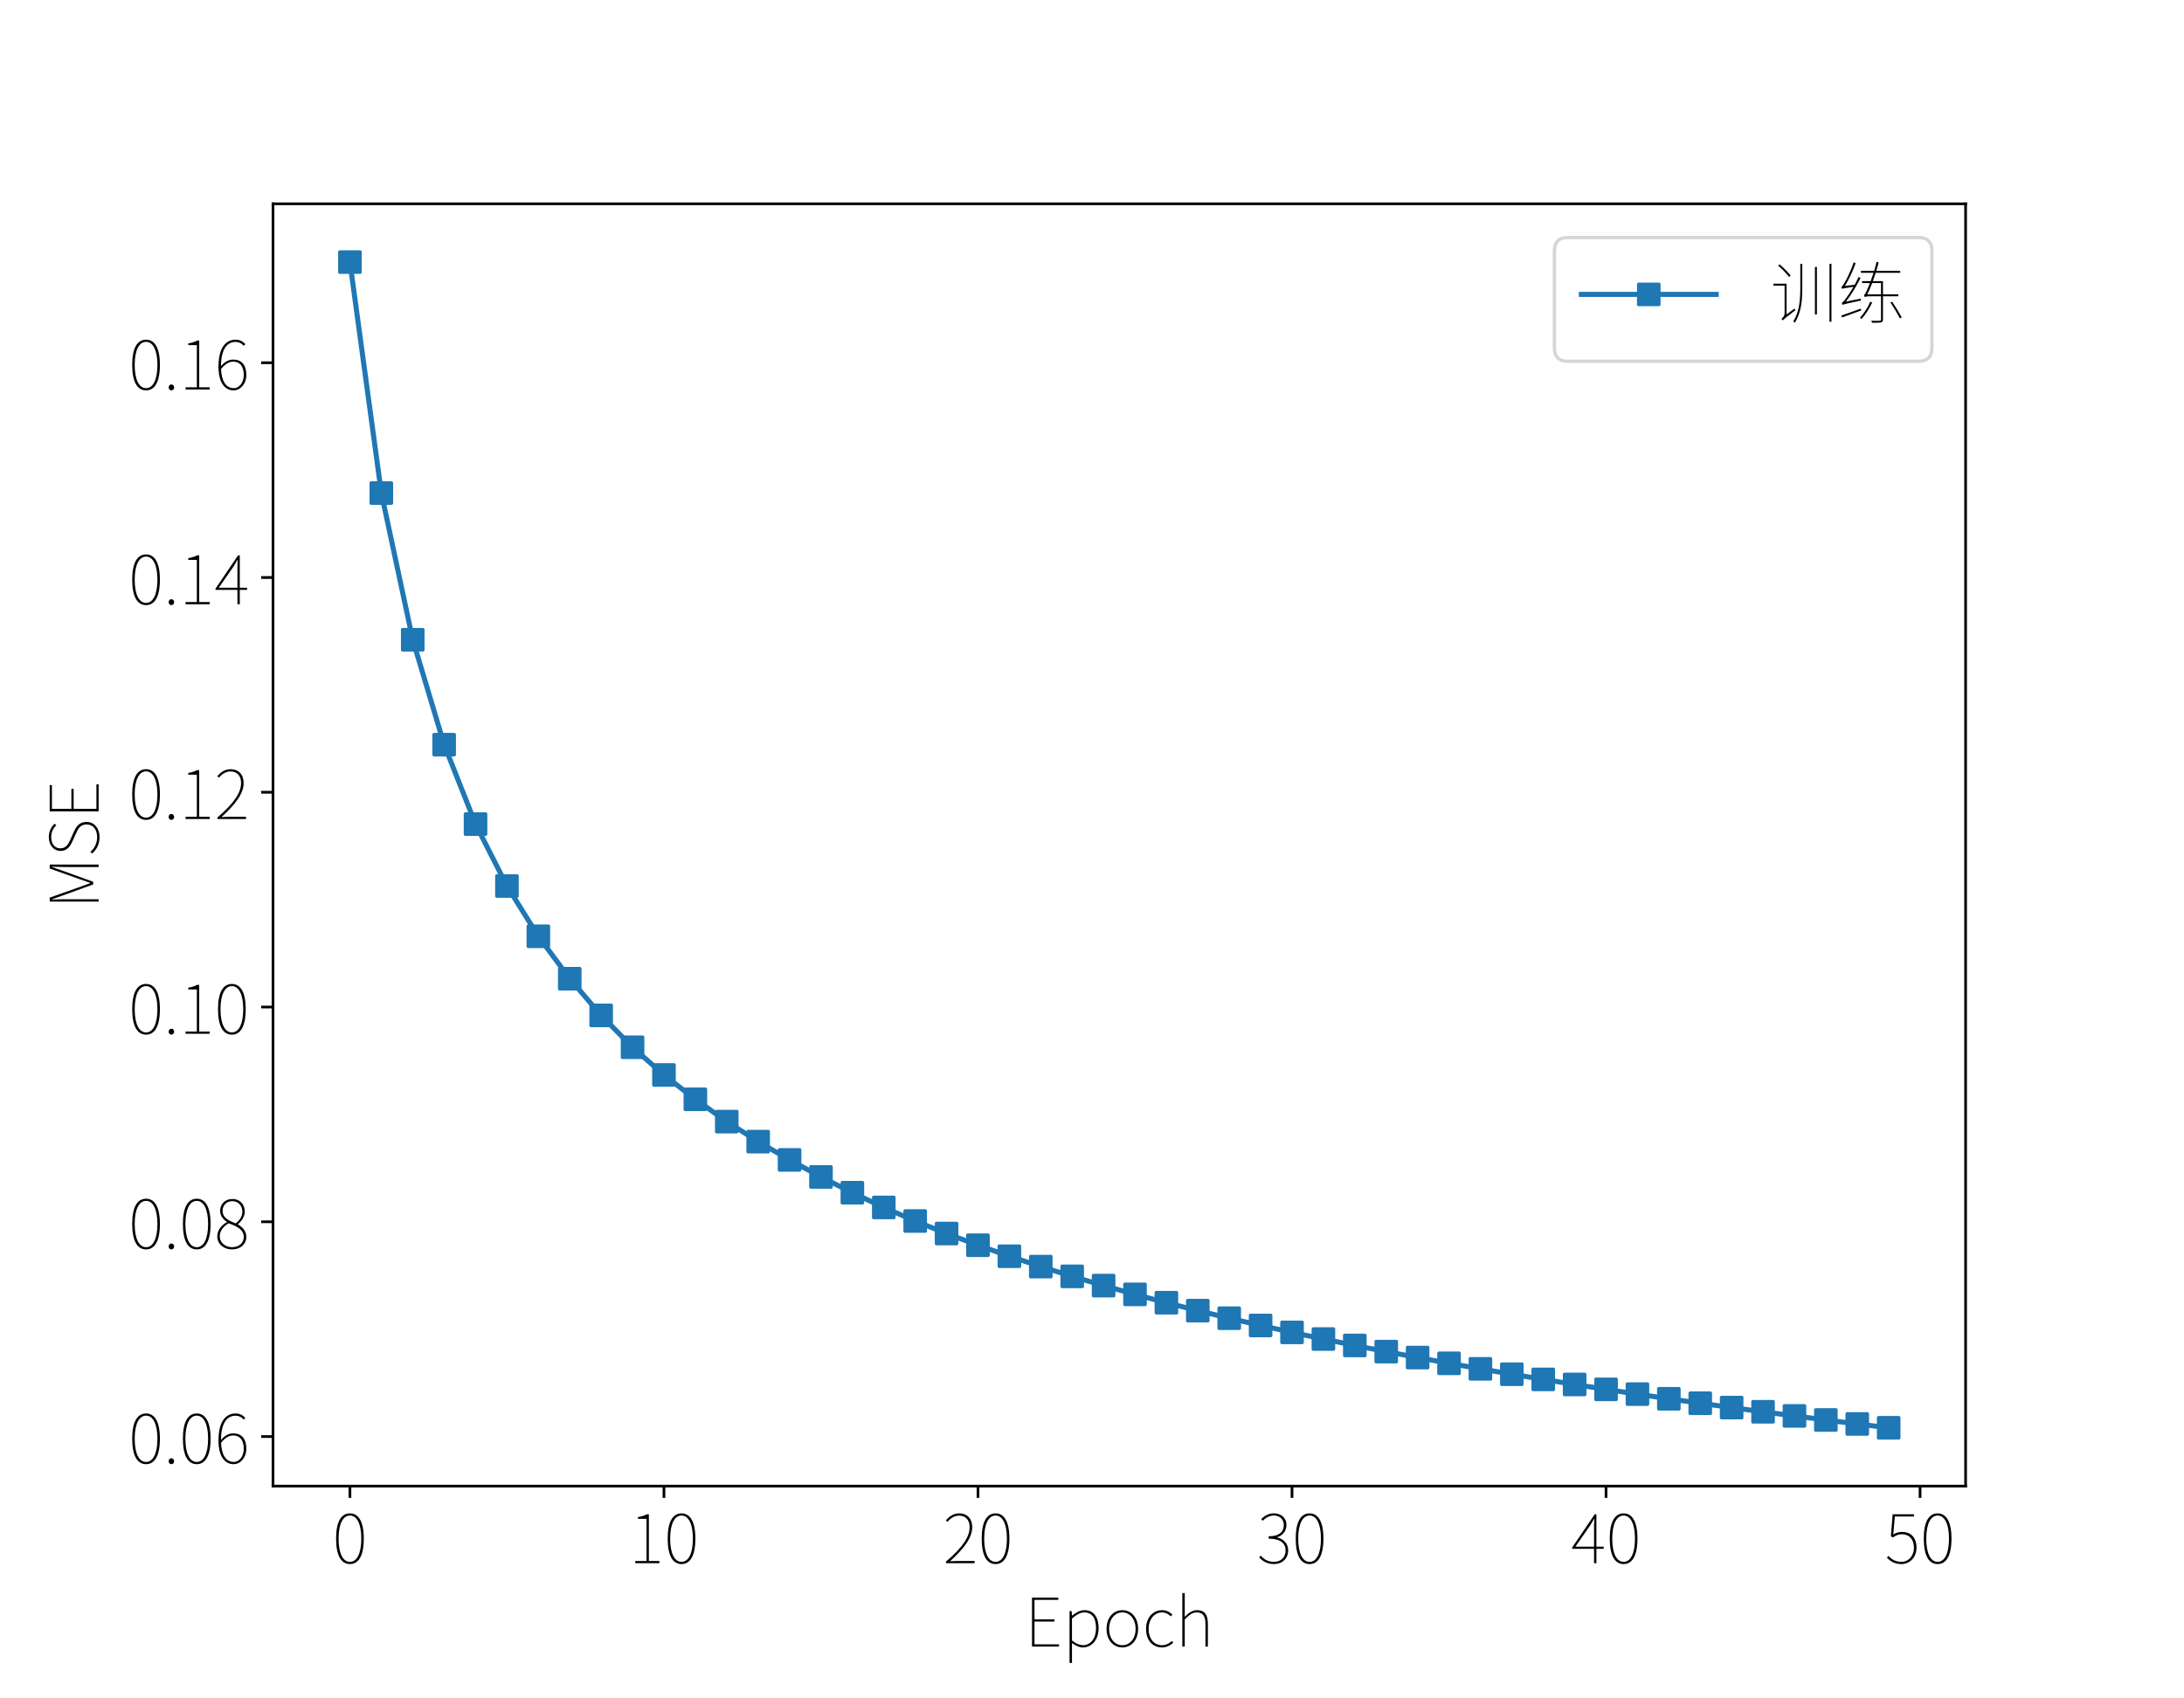 <?xml version="1.0" encoding="utf-8" standalone="no"?>
<!DOCTYPE svg PUBLIC "-//W3C//DTD SVG 1.1//EN"
  "http://www.w3.org/Graphics/SVG/1.1/DTD/svg11.dtd">
<!-- Created with matplotlib (https://matplotlib.org/) -->
<svg height="504pt" version="1.1" viewBox="0 0 648 504" width="648pt" xmlns="http://www.w3.org/2000/svg" xmlns:xlink="http://www.w3.org/1999/xlink">
 <defs>
  <style type="text/css">
*{stroke-linecap:butt;stroke-linejoin:round;}
  </style>
 </defs>
 <g id="figure_1">
  <g id="patch_1">
   <path d="M 0 504 
L 648 504 
L 648 0 
L 0 0 
z
" style="fill:#ffffff;"/>
  </g>
  <g id="axes_1">
   <g id="patch_2">
    <path d="M 81 441 
L 583.2 441 
L 583.2 60.48 
L 81 60.48 
z
" style="fill:#ffffff;"/>
   </g>
   <g id="matplotlib.axis_1">
    <g id="xtick_1">
     <g id="line2d_1">
      <defs>
       <path d="M 0 0 
L 0 3.5 
" id="m7665efaff9" style="stroke:#000000;stroke-width:0.8;"/>
      </defs>
      <g>
       <use style="stroke:#000000;stroke-width:0.8;" x="103.827" xlink:href="#m7665efaff9" y="441"/>
      </g>
     </g>
     <g id="text_1">
      <!-- 0 -->
      <defs>
       <path d="M 26.094 -1.297 
C 38.797 -1.297 46.594 10.906 46.594 36.5 
C 46.594 61.797 38.797 73.906 26.094 73.906 
C 13.203 73.906 5.5 61.797 5.5 36.5 
C 5.5 10.906 13.203 -1.297 26.094 -1.297 
z
M 26.094 2 
C 15.797 2 9.203 14.203 9.203 36.5 
C 9.203 58.5 15.797 70.703 26.094 70.703 
C 36.297 70.703 42.906 58.5 42.906 36.5 
C 42.906 14.203 36.297 2 26.094 2 
z
" id="NotoSansCJKjp-Thin-48"/>
      </defs>
      <g transform="translate(98.618 463.881)scale(0.2 -0.2)">
       <use xlink:href="#NotoSansCJKjp-Thin-48"/>
      </g>
     </g>
    </g>
    <g id="xtick_2">
     <g id="line2d_2">
      <g>
       <use style="stroke:#000000;stroke-width:0.8;" x="197" xlink:href="#m7665efaff9" y="441"/>
      </g>
     </g>
     <g id="text_2">
      <!-- 10 -->
      <defs>
       <path d="M 9.5 0 
L 45.297 0 
L 45.297 3.297 
L 29.703 3.297 
L 29.703 72.594 
L 26.594 72.594 
C 23.5 70.797 19.094 69.297 13.5 68.406 
L 13.5 65.797 
L 26.203 65.797 
L 26.203 3.297 
L 9.5 3.297 
z
" id="NotoSansCJKjp-Thin-49"/>
      </defs>
      <g transform="translate(186.581 463.881)scale(0.2 -0.2)">
       <use xlink:href="#NotoSansCJKjp-Thin-49"/>
       <use x="52.1" xlink:href="#NotoSansCJKjp-Thin-48"/>
      </g>
     </g>
    </g>
    <g id="xtick_3">
     <g id="line2d_3">
      <g>
       <use style="stroke:#000000;stroke-width:0.8;" x="290.172" xlink:href="#m7665efaff9" y="441"/>
      </g>
     </g>
     <g id="text_3">
      <!-- 20 -->
      <defs>
       <path d="M 4.594 0 
L 47.094 0 
L 47.094 3.297 
L 22.5 3.297 
C 18.594 3.297 14.594 3.094 10.594 2.797 
C 31.594 22.203 43.5 37.594 43.5 53.5 
C 43.5 65.797 36.406 73.906 24.094 73.906 
C 15.594 73.906 9.5 69.297 4.406 63.594 
L 6.906 61.297 
C 11.297 66.797 17.297 70.594 23.797 70.594 
C 34.906 70.594 39.703 62.906 39.703 53.5 
C 39.703 39.797 30.406 24.406 4.594 2.297 
z
" id="NotoSansCJKjp-Thin-50"/>
      </defs>
      <g transform="translate(279.754 463.881)scale(0.2 -0.2)">
       <use xlink:href="#NotoSansCJKjp-Thin-50"/>
       <use x="52.1" xlink:href="#NotoSansCJKjp-Thin-48"/>
      </g>
     </g>
    </g>
    <g id="xtick_4">
     <g id="line2d_4">
      <g>
       <use style="stroke:#000000;stroke-width:0.8;" x="383.345" xlink:href="#m7665efaff9" y="441"/>
      </g>
     </g>
     <g id="text_4">
      <!-- 30 -->
      <defs>
       <path d="M 25.297 -1.297 
C 37.297 -1.297 46.406 6.594 46.406 19.094 
C 46.406 29.5 38.906 36.297 30.094 38.094 
L 30.094 38.5 
C 37.797 41 43.797 47 43.797 56.906 
C 43.797 67.703 35.5 73.906 25.094 74 
C 16.906 73.906 11 70 6.406 65.5 
L 8.703 62.906 
C 12.594 67.203 18.594 70.594 25.094 70.797 
C 34.094 70.594 39.906 65 39.906 56.703 
C 39.906 47.406 34.094 39.906 17.406 39.906 
L 17.406 36.406 
C 35.203 36.406 42.594 29.297 42.594 18.906 
C 42.594 8.703 35.406 2 25.5 2 
C 15.5 2 9.797 6.594 5.594 11.203 
L 3.297 8.594 
C 7.703 4 14.094 -1.297 25.297 -1.297 
z
" id="NotoSansCJKjp-Thin-51"/>
      </defs>
      <g transform="translate(372.926 463.881)scale(0.2 -0.2)">
       <use xlink:href="#NotoSansCJKjp-Thin-51"/>
       <use x="52.1" xlink:href="#NotoSansCJKjp-Thin-48"/>
      </g>
     </g>
    </g>
    <g id="xtick_5">
     <g id="line2d_5">
      <g>
       <use style="stroke:#000000;stroke-width:0.8;" x="476.517" xlink:href="#m7665efaff9" y="441"/>
      </g>
     </g>
     <g id="text_5">
      <!-- 40 -->
      <defs>
       <path d="M 6.594 24.5 
L 28.594 56.094 
C 30.594 59.297 32.594 62.594 34.297 65.703 
L 34.797 65.703 
C 34.5 62.594 34.297 57.406 34.297 54.406 
L 34.297 24.5 
z
M 48.594 24.5 
L 37.797 24.5 
L 37.797 72.594 
L 35.297 72.594 
L 1.797 23.203 
L 1.797 21.297 
L 34.297 21.297 
L 34.297 0 
L 37.797 0 
L 37.797 21.297 
L 48.594 21.297 
z
" id="NotoSansCJKjp-Thin-52"/>
      </defs>
      <g transform="translate(466.099 463.881)scale(0.2 -0.2)">
       <use xlink:href="#NotoSansCJKjp-Thin-52"/>
       <use x="52.1" xlink:href="#NotoSansCJKjp-Thin-48"/>
      </g>
     </g>
    </g>
    <g id="xtick_6">
     <g id="line2d_6">
      <g>
       <use style="stroke:#000000;stroke-width:0.8;" x="569.69" xlink:href="#m7665efaff9" y="441"/>
      </g>
     </g>
     <g id="text_6">
      <!-- 50 -->
      <defs>
       <path d="M 24.703 -1.297 
C 35.703 -1.297 46.797 7.5 46.797 23.094 
C 46.797 39.297 37.297 46.406 25.406 46.406 
C 20 46.406 16 44.906 12.297 42.594 
L 14.703 69.297 
L 43.094 69.297 
L 43.094 72.594 
L 11.406 72.594 
L 8.797 40 
L 11.797 38.203 
C 15.906 41 19.703 43 25.094 43 
C 36 43 43 35.297 43 22.906 
C 43 10.406 34.5 2 24.906 2 
C 14.797 2 9.297 6.406 5.203 10.797 
L 2.906 8.094 
C 7.297 3.703 13.5 -1.297 24.703 -1.297 
z
" id="NotoSansCJKjp-Thin-53"/>
      </defs>
      <g transform="translate(559.271 463.881)scale(0.2 -0.2)">
       <use xlink:href="#NotoSansCJKjp-Thin-53"/>
       <use x="52.1" xlink:href="#NotoSansCJKjp-Thin-48"/>
      </g>
     </g>
    </g>
    <g id="text_7">
     <!-- Epoch -->
     <defs>
      <path d="M 11 0 
L 51.094 0 
L 51.094 3.297 
L 14.703 3.297 
L 14.703 37.094 
L 44.297 37.094 
L 44.297 40.406 
L 14.703 40.406 
L 14.703 69.297 
L 50 69.297 
L 50 72.594 
L 11 72.594 
z
" id="NotoSansCJKjp-Thin-69"/>
      <path d="M 14.094 41.594 
C 20.797 47.406 26.703 50.703 32.094 50.703 
C 45 50.703 49.797 40.5 49.797 27.094 
C 49.797 12.406 41.703 2 30.5 2 
C 26.297 2 20.297 3.906 14.094 9.094 
z
M 10.5 -24.297 
L 14.094 -24.297 
L 14.094 5.297 
C 19.703 1.094 25.203 -1.297 30.203 -1.297 
C 42.797 -1.297 53.594 9.203 53.594 27.094 
C 53.594 43.406 46.703 54 32.406 54 
C 25.797 54 19.5 50 14.297 45.906 
L 14.094 45.906 
L 13.5 52.703 
L 10.5 52.703 
z
" id="NotoSansCJKjp-Thin-112"/>
      <path d="M 29.297 -1.297 
C 41.906 -1.297 52.703 8.797 52.703 26.203 
C 52.703 43.906 41.906 54 29.297 54 
C 16.703 54 5.906 43.906 5.906 26.203 
C 5.906 8.797 16.703 -1.297 29.297 -1.297 
z
M 29.297 2 
C 18.094 2 9.703 11.797 9.703 26.203 
C 9.703 40.703 18.094 50.703 29.297 50.703 
C 40.5 50.703 49 40.703 49 26.203 
C 49 11.797 40.5 2 29.297 2 
z
" id="NotoSansCJKjp-Thin-111"/>
      <path d="M 29.5 -1.297 
C 36.297 -1.297 41.906 1.797 46.297 5.703 
L 44.203 8.297 
C 40.5 4.797 35.406 2 29.594 2 
C 17.594 2 9.703 11.797 9.703 26.203 
C 9.703 40.703 18.5 50.703 29.594 50.703 
C 35 50.703 39.203 48.094 42.703 44.797 
L 45 47.406 
C 41.5 50.703 36.797 54 29.594 54 
C 16.906 54 5.906 43.906 5.906 26.203 
C 5.906 8.797 16.094 -1.297 29.5 -1.297 
z
" id="NotoSansCJKjp-Thin-99"/>
      <path d="M 10.5 0 
L 14.094 0 
L 14.094 40.297 
C 20.797 47.203 25.594 50.703 32.094 50.703 
C 41.094 50.703 44.797 45 44.797 33.406 
L 44.797 0 
L 48.406 0 
L 48.406 33.906 
C 48.406 47.5 43.297 54 32.5 54 
C 25.203 54 19.703 49.797 14.094 44.094 
L 14.094 79.406 
L 10.5 79.406 
z
" id="NotoSansCJKjp-Thin-104"/>
     </defs>
     <g transform="translate(304 488.622)scale(0.2 -0.2)">
      <use xlink:href="#NotoSansCJKjp-Thin-69"/>
      <use x="56.2" xlink:href="#NotoSansCJKjp-Thin-112"/>
      <use x="115.7" xlink:href="#NotoSansCJKjp-Thin-111"/>
      <use x="174.3" xlink:href="#NotoSansCJKjp-Thin-99"/>
      <use x="223.5" xlink:href="#NotoSansCJKjp-Thin-104"/>
     </g>
    </g>
   </g>
   <g id="matplotlib.axis_2">
    <g id="ytick_1">
     <g id="line2d_7">
      <defs>
       <path d="M 0 0 
L -3.5 0 
" id="m2876306354" style="stroke:#000000;stroke-width:0.8;"/>
      </defs>
      <g>
       <use style="stroke:#000000;stroke-width:0.8;" x="81" xlink:href="#m2876306354" y="426.294"/>
      </g>
     </g>
     <g id="text_8">
      <!-- 0.06 -->
      <defs>
       <path d="M 11.5 -1.297 
C 13.594 -1.297 15.594 0.297 15.594 3 
C 15.594 5.906 13.594 7.5 11.5 7.5 
C 9.5 7.5 7.5 5.906 7.5 3 
C 7.5 0.297 9.5 -1.297 11.5 -1.297 
z
" id="NotoSansCJKjp-Thin-46"/>
       <path d="M 28.906 2 
C 16.5 2 10.703 13.797 10 30.297 
C 15.906 38.203 22.703 41.297 27.797 41.297 
C 39.203 41.297 43.703 32.703 43.703 21.594 
C 43.703 10.703 37.406 2 28.906 2 
z
M 46 67.297 
C 42.406 71.297 37.906 73.906 31.703 73.906 
C 18.297 73.906 6.203 63.797 6.203 33.906 
C 6.203 11.594 14.594 -1.297 28.703 -1.297 
C 38.797 -1.297 47.5 8.406 47.5 21.594 
C 47.5 36.5 40.406 44.406 28 44.406 
C 21.297 44.406 14.906 40.703 9.906 34.594 
C 10.094 61.5 20 70.594 31.594 70.594 
C 36.203 70.594 40.5 68.703 43.594 64.797 
z
" id="NotoSansCJKjp-Thin-54"/>
      </defs>
      <g transform="translate(38.125 434.234)scale(0.2 -0.2)">
       <use xlink:href="#NotoSansCJKjp-Thin-48"/>
       <use x="52.1" xlink:href="#NotoSansCJKjp-Thin-46"/>
       <use x="75.2" xlink:href="#NotoSansCJKjp-Thin-48"/>
       <use x="127.3" xlink:href="#NotoSansCJKjp-Thin-54"/>
      </g>
     </g>
    </g>
    <g id="ytick_2">
     <g id="line2d_8">
      <g>
       <use style="stroke:#000000;stroke-width:0.8;" x="81" xlink:href="#m2876306354" y="362.564"/>
      </g>
     </g>
     <g id="text_9">
      <!-- 0.08 -->
      <defs>
       <path d="M 26.5 -1.297 
C 39 -1.297 47.5 6.797 47.5 16.906 
C 47.5 26.797 41.203 32 35.203 35.703 
L 35.203 36.203 
C 39.094 39.5 45.203 46.5 45.203 54.594 
C 45.203 65.297 38.406 73.5 26.5 73.5 
C 16.5 73.5 8.594 66.203 8.594 55.906 
C 8.594 48.297 13.594 42.906 18.703 39.594 
L 18.703 39.203 
C 12.094 35.594 4.406 28.203 4.406 18 
C 4.406 7 13.594 -1.297 26.5 -1.297 
z
M 31.797 37.297 
C 22.297 41 12.297 45.297 12.297 55.906 
C 12.297 64.094 18.094 70.297 26.5 70.297 
C 36.094 70.297 41.594 63 41.594 54.594 
C 41.594 48.094 38.094 42.297 31.797 37.297 
z
M 26.5 2 
C 15.797 2 8.094 9.094 8.094 18 
C 8.094 26.5 13.594 33.094 21.406 37.5 
C 32.594 33.094 43.703 28.906 43.703 16.906 
C 43.703 8.703 37 2 26.5 2 
z
" id="NotoSansCJKjp-Thin-56"/>
      </defs>
      <g transform="translate(38.125 370.504)scale(0.2 -0.2)">
       <use xlink:href="#NotoSansCJKjp-Thin-48"/>
       <use x="52.1" xlink:href="#NotoSansCJKjp-Thin-46"/>
       <use x="75.2" xlink:href="#NotoSansCJKjp-Thin-48"/>
       <use x="127.3" xlink:href="#NotoSansCJKjp-Thin-56"/>
      </g>
     </g>
    </g>
    <g id="ytick_3">
     <g id="line2d_9">
      <g>
       <use style="stroke:#000000;stroke-width:0.8;" x="81" xlink:href="#m2876306354" y="298.834"/>
      </g>
     </g>
     <g id="text_10">
      <!-- 0.10 -->
      <g transform="translate(38.125 306.774)scale(0.2 -0.2)">
       <use xlink:href="#NotoSansCJKjp-Thin-48"/>
       <use x="52.1" xlink:href="#NotoSansCJKjp-Thin-46"/>
       <use x="75.2" xlink:href="#NotoSansCJKjp-Thin-49"/>
       <use x="127.3" xlink:href="#NotoSansCJKjp-Thin-48"/>
      </g>
     </g>
    </g>
    <g id="ytick_4">
     <g id="line2d_10">
      <g>
       <use style="stroke:#000000;stroke-width:0.8;" x="81" xlink:href="#m2876306354" y="235.104"/>
      </g>
     </g>
     <g id="text_11">
      <!-- 0.12 -->
      <g transform="translate(38.125 243.044)scale(0.2 -0.2)">
       <use xlink:href="#NotoSansCJKjp-Thin-48"/>
       <use x="52.1" xlink:href="#NotoSansCJKjp-Thin-46"/>
       <use x="75.2" xlink:href="#NotoSansCJKjp-Thin-49"/>
       <use x="127.3" xlink:href="#NotoSansCJKjp-Thin-50"/>
      </g>
     </g>
    </g>
    <g id="ytick_5">
     <g id="line2d_11">
      <g>
       <use style="stroke:#000000;stroke-width:0.8;" x="81" xlink:href="#m2876306354" y="171.374"/>
      </g>
     </g>
     <g id="text_12">
      <!-- 0.14 -->
      <g transform="translate(38.125 179.314)scale(0.2 -0.2)">
       <use xlink:href="#NotoSansCJKjp-Thin-48"/>
       <use x="52.1" xlink:href="#NotoSansCJKjp-Thin-46"/>
       <use x="75.2" xlink:href="#NotoSansCJKjp-Thin-49"/>
       <use x="127.3" xlink:href="#NotoSansCJKjp-Thin-52"/>
      </g>
     </g>
    </g>
    <g id="ytick_6">
     <g id="line2d_12">
      <g>
       <use style="stroke:#000000;stroke-width:0.8;" x="81" xlink:href="#m2876306354" y="107.644"/>
      </g>
     </g>
     <g id="text_13">
      <!-- 0.16 -->
      <g transform="translate(38.125 115.584)scale(0.2 -0.2)">
       <use xlink:href="#NotoSansCJKjp-Thin-48"/>
       <use x="52.1" xlink:href="#NotoSansCJKjp-Thin-46"/>
       <use x="75.2" xlink:href="#NotoSansCJKjp-Thin-49"/>
       <use x="127.3" xlink:href="#NotoSansCJKjp-Thin-54"/>
      </g>
     </g>
    </g>
    <g id="text_14">
     <!-- MSE -->
     <defs>
      <path d="M 11 0 
L 14.5 0 
L 14.5 50.203 
C 14.5 55.906 14.297 63.297 14 69.203 
L 14.406 69.203 
L 20.094 53.203 
L 36.5 8.094 
L 40.406 8.094 
L 56.703 53.203 
L 62.297 69.203 
L 62.703 69.203 
C 62.5 63.297 62.297 55.906 62.297 50.203 
L 62.297 0 
L 66 0 
L 66 72.594 
L 60.094 72.594 
L 44.5 28.797 
C 42.594 23.406 40.797 17.906 38.797 12.406 
L 38.406 12.406 
C 36.406 17.906 34.406 23.406 32.406 28.797 
L 16.906 72.594 
L 11 72.594 
z
" id="NotoSansCJKjp-Thin-77"/>
      <path d="M 29.5 -1.297 
C 43.203 -1.297 52.203 6.797 52.203 17.906 
C 52.203 29.094 45 33.406 36.797 37.094 
L 25.703 42.094 
C 20.594 44.406 13 47.703 13 56.797 
C 13 65 19.703 70.406 29.797 70.406 
C 37.203 70.406 43.094 67.297 47.297 62.797 
L 49.594 65.297 
C 45.406 69.906 38.594 73.906 29.797 73.906 
C 18 73.906 9.203 66.906 9.203 56.406 
C 9.203 45.703 17.703 41.406 24 38.594 
L 35.094 33.594 
C 42.406 30.297 48.5 27.297 48.5 17.594 
C 48.5 8.5 41.094 2.203 29.5 2.203 
C 20.797 2.203 13.094 6.094 7.797 12.297 
L 5.297 9.703 
C 10.797 3.297 18.797 -1.297 29.5 -1.297 
z
" id="NotoSansCJKjp-Thin-83"/>
     </defs>
     <g transform="translate(29.266 269.751)rotate(-90)scale(0.2 -0.2)">
      <use xlink:href="#NotoSansCJKjp-Thin-77"/>
      <use x="77" xlink:href="#NotoSansCJKjp-Thin-83"/>
      <use x="133.9" xlink:href="#NotoSansCJKjp-Thin-69"/>
     </g>
    </g>
   </g>
   <g id="line2d_13">
    <path clip-path="url(#pf4abfbf1fc)" d="M 103.827 77.776 
L 113.145 146.313 
L 122.462 189.847 
L 131.779 220.978 
L 141.096 244.553 
L 150.414 262.93 
L 159.731 277.845 
L 169.048 290.432 
L 178.365 301.32 
L 187.683 310.779 
L 197 319.001 
L 206.317 326.224 
L 215.634 332.833 
L 224.952 338.777 
L 234.269 344.203 
L 243.586 349.255 
L 252.903 353.943 
L 262.221 358.316 
L 271.538 362.337 
L 280.855 366.055 
L 290.172 369.523 
L 299.49 372.787 
L 308.807 375.86 
L 318.124 378.761 
L 327.441 381.507 
L 336.759 384.106 
L 346.076 386.581 
L 355.393 388.932 
L 364.71 391.175 
L 374.028 393.33 
L 383.345 395.388 
L 392.662 397.36 
L 401.979 399.268 
L 411.297 401.089 
L 420.614 402.858 
L 429.931 404.567 
L 439.248 406.205 
L 448.566 407.795 
L 457.883 409.338 
L 467.2 410.837 
L 476.517 412.294 
L 485.835 413.712 
L 495.152 415.091 
L 504.469 416.414 
L 513.786 417.7 
L 523.104 418.951 
L 532.421 420.179 
L 541.738 421.383 
L 551.055 422.558 
L 560.373 423.704 
" style="fill:none;stroke:#1f77b4;stroke-linecap:square;stroke-width:1.5;"/>
    <defs>
     <path d="M -3 3 
L 3 3 
L 3 -3 
L -3 -3 
z
" id="m87d5f8c5e7" style="stroke:#1f77b4;stroke-linejoin:miter;"/>
    </defs>
    <g clip-path="url(#pf4abfbf1fc)">
     <use style="fill:#1f77b4;stroke:#1f77b4;stroke-linejoin:miter;" x="103.827" xlink:href="#m87d5f8c5e7" y="77.776"/>
     <use style="fill:#1f77b4;stroke:#1f77b4;stroke-linejoin:miter;" x="113.145" xlink:href="#m87d5f8c5e7" y="146.313"/>
     <use style="fill:#1f77b4;stroke:#1f77b4;stroke-linejoin:miter;" x="122.462" xlink:href="#m87d5f8c5e7" y="189.847"/>
     <use style="fill:#1f77b4;stroke:#1f77b4;stroke-linejoin:miter;" x="131.779" xlink:href="#m87d5f8c5e7" y="220.978"/>
     <use style="fill:#1f77b4;stroke:#1f77b4;stroke-linejoin:miter;" x="141.096" xlink:href="#m87d5f8c5e7" y="244.553"/>
     <use style="fill:#1f77b4;stroke:#1f77b4;stroke-linejoin:miter;" x="150.414" xlink:href="#m87d5f8c5e7" y="262.93"/>
     <use style="fill:#1f77b4;stroke:#1f77b4;stroke-linejoin:miter;" x="159.731" xlink:href="#m87d5f8c5e7" y="277.845"/>
     <use style="fill:#1f77b4;stroke:#1f77b4;stroke-linejoin:miter;" x="169.048" xlink:href="#m87d5f8c5e7" y="290.432"/>
     <use style="fill:#1f77b4;stroke:#1f77b4;stroke-linejoin:miter;" x="178.365" xlink:href="#m87d5f8c5e7" y="301.32"/>
     <use style="fill:#1f77b4;stroke:#1f77b4;stroke-linejoin:miter;" x="187.683" xlink:href="#m87d5f8c5e7" y="310.779"/>
     <use style="fill:#1f77b4;stroke:#1f77b4;stroke-linejoin:miter;" x="197" xlink:href="#m87d5f8c5e7" y="319.001"/>
     <use style="fill:#1f77b4;stroke:#1f77b4;stroke-linejoin:miter;" x="206.317" xlink:href="#m87d5f8c5e7" y="326.224"/>
     <use style="fill:#1f77b4;stroke:#1f77b4;stroke-linejoin:miter;" x="215.634" xlink:href="#m87d5f8c5e7" y="332.833"/>
     <use style="fill:#1f77b4;stroke:#1f77b4;stroke-linejoin:miter;" x="224.952" xlink:href="#m87d5f8c5e7" y="338.777"/>
     <use style="fill:#1f77b4;stroke:#1f77b4;stroke-linejoin:miter;" x="234.269" xlink:href="#m87d5f8c5e7" y="344.203"/>
     <use style="fill:#1f77b4;stroke:#1f77b4;stroke-linejoin:miter;" x="243.586" xlink:href="#m87d5f8c5e7" y="349.255"/>
     <use style="fill:#1f77b4;stroke:#1f77b4;stroke-linejoin:miter;" x="252.903" xlink:href="#m87d5f8c5e7" y="353.943"/>
     <use style="fill:#1f77b4;stroke:#1f77b4;stroke-linejoin:miter;" x="262.221" xlink:href="#m87d5f8c5e7" y="358.316"/>
     <use style="fill:#1f77b4;stroke:#1f77b4;stroke-linejoin:miter;" x="271.538" xlink:href="#m87d5f8c5e7" y="362.337"/>
     <use style="fill:#1f77b4;stroke:#1f77b4;stroke-linejoin:miter;" x="280.855" xlink:href="#m87d5f8c5e7" y="366.055"/>
     <use style="fill:#1f77b4;stroke:#1f77b4;stroke-linejoin:miter;" x="290.172" xlink:href="#m87d5f8c5e7" y="369.523"/>
     <use style="fill:#1f77b4;stroke:#1f77b4;stroke-linejoin:miter;" x="299.49" xlink:href="#m87d5f8c5e7" y="372.787"/>
     <use style="fill:#1f77b4;stroke:#1f77b4;stroke-linejoin:miter;" x="308.807" xlink:href="#m87d5f8c5e7" y="375.86"/>
     <use style="fill:#1f77b4;stroke:#1f77b4;stroke-linejoin:miter;" x="318.124" xlink:href="#m87d5f8c5e7" y="378.761"/>
     <use style="fill:#1f77b4;stroke:#1f77b4;stroke-linejoin:miter;" x="327.441" xlink:href="#m87d5f8c5e7" y="381.507"/>
     <use style="fill:#1f77b4;stroke:#1f77b4;stroke-linejoin:miter;" x="336.759" xlink:href="#m87d5f8c5e7" y="384.106"/>
     <use style="fill:#1f77b4;stroke:#1f77b4;stroke-linejoin:miter;" x="346.076" xlink:href="#m87d5f8c5e7" y="386.581"/>
     <use style="fill:#1f77b4;stroke:#1f77b4;stroke-linejoin:miter;" x="355.393" xlink:href="#m87d5f8c5e7" y="388.932"/>
     <use style="fill:#1f77b4;stroke:#1f77b4;stroke-linejoin:miter;" x="364.71" xlink:href="#m87d5f8c5e7" y="391.175"/>
     <use style="fill:#1f77b4;stroke:#1f77b4;stroke-linejoin:miter;" x="374.028" xlink:href="#m87d5f8c5e7" y="393.33"/>
     <use style="fill:#1f77b4;stroke:#1f77b4;stroke-linejoin:miter;" x="383.345" xlink:href="#m87d5f8c5e7" y="395.388"/>
     <use style="fill:#1f77b4;stroke:#1f77b4;stroke-linejoin:miter;" x="392.662" xlink:href="#m87d5f8c5e7" y="397.36"/>
     <use style="fill:#1f77b4;stroke:#1f77b4;stroke-linejoin:miter;" x="401.979" xlink:href="#m87d5f8c5e7" y="399.268"/>
     <use style="fill:#1f77b4;stroke:#1f77b4;stroke-linejoin:miter;" x="411.297" xlink:href="#m87d5f8c5e7" y="401.089"/>
     <use style="fill:#1f77b4;stroke:#1f77b4;stroke-linejoin:miter;" x="420.614" xlink:href="#m87d5f8c5e7" y="402.858"/>
     <use style="fill:#1f77b4;stroke:#1f77b4;stroke-linejoin:miter;" x="429.931" xlink:href="#m87d5f8c5e7" y="404.567"/>
     <use style="fill:#1f77b4;stroke:#1f77b4;stroke-linejoin:miter;" x="439.248" xlink:href="#m87d5f8c5e7" y="406.205"/>
     <use style="fill:#1f77b4;stroke:#1f77b4;stroke-linejoin:miter;" x="448.566" xlink:href="#m87d5f8c5e7" y="407.795"/>
     <use style="fill:#1f77b4;stroke:#1f77b4;stroke-linejoin:miter;" x="457.883" xlink:href="#m87d5f8c5e7" y="409.338"/>
     <use style="fill:#1f77b4;stroke:#1f77b4;stroke-linejoin:miter;" x="467.2" xlink:href="#m87d5f8c5e7" y="410.837"/>
     <use style="fill:#1f77b4;stroke:#1f77b4;stroke-linejoin:miter;" x="476.517" xlink:href="#m87d5f8c5e7" y="412.294"/>
     <use style="fill:#1f77b4;stroke:#1f77b4;stroke-linejoin:miter;" x="485.835" xlink:href="#m87d5f8c5e7" y="413.712"/>
     <use style="fill:#1f77b4;stroke:#1f77b4;stroke-linejoin:miter;" x="495.152" xlink:href="#m87d5f8c5e7" y="415.091"/>
     <use style="fill:#1f77b4;stroke:#1f77b4;stroke-linejoin:miter;" x="504.469" xlink:href="#m87d5f8c5e7" y="416.414"/>
     <use style="fill:#1f77b4;stroke:#1f77b4;stroke-linejoin:miter;" x="513.786" xlink:href="#m87d5f8c5e7" y="417.7"/>
     <use style="fill:#1f77b4;stroke:#1f77b4;stroke-linejoin:miter;" x="523.104" xlink:href="#m87d5f8c5e7" y="418.951"/>
     <use style="fill:#1f77b4;stroke:#1f77b4;stroke-linejoin:miter;" x="532.421" xlink:href="#m87d5f8c5e7" y="420.179"/>
     <use style="fill:#1f77b4;stroke:#1f77b4;stroke-linejoin:miter;" x="541.738" xlink:href="#m87d5f8c5e7" y="421.383"/>
     <use style="fill:#1f77b4;stroke:#1f77b4;stroke-linejoin:miter;" x="551.055" xlink:href="#m87d5f8c5e7" y="422.558"/>
     <use style="fill:#1f77b4;stroke:#1f77b4;stroke-linejoin:miter;" x="560.373" xlink:href="#m87d5f8c5e7" y="423.704"/>
    </g>
   </g>
   <g id="patch_3">
    <path d="M 81 441 
L 81 60.48 
" style="fill:none;stroke:#000000;stroke-linecap:square;stroke-linejoin:miter;stroke-width:0.8;"/>
   </g>
   <g id="patch_4">
    <path d="M 583.2 441 
L 583.2 60.48 
" style="fill:none;stroke:#000000;stroke-linecap:square;stroke-linejoin:miter;stroke-width:0.8;"/>
   </g>
   <g id="patch_5">
    <path d="M 81 441 
L 583.2 441 
" style="fill:none;stroke:#000000;stroke-linecap:square;stroke-linejoin:miter;stroke-width:0.8;"/>
   </g>
   <g id="patch_6">
    <path d="M 81 60.48 
L 583.2 60.48 
" style="fill:none;stroke:#000000;stroke-linecap:square;stroke-linejoin:miter;stroke-width:0.8;"/>
   </g>
   <g id="legend_1">
    <g id="patch_7">
     <path d="M 465.2 107.221 
L 569.2 107.221 
Q 573.2 107.221 573.2 103.221 
L 573.2 74.48 
Q 573.2 70.48 569.2 70.48 
L 465.2 70.48 
Q 461.2 70.48 461.2 74.48 
L 461.2 103.221 
Q 461.2 107.221 465.2 107.221 
z
" style="fill:#ffffff;opacity:0.8;stroke:#cccccc;stroke-linejoin:miter;"/>
    </g>
    <g id="line2d_14">
     <path d="M 469.2 87.361 
L 509.2 87.361 
" style="fill:none;stroke:#1f77b4;stroke-linecap:square;stroke-width:1.5;"/>
    </g>
    <g id="line2d_15">
     <g>
      <use style="fill:#1f77b4;stroke:#1f77b4;stroke-linejoin:miter;" x="489.2" xlink:href="#m87d5f8c5e7" y="87.361"/>
     </g>
    </g>
    <g id="text_15">
     <!-- 训练 -->
     <defs>
      <path d="M 30.406 63.094 
C 27 67.594 20 74.5 14.094 79.594 
L 12 77.703 
C 17.906 72.594 24.797 65.297 28.203 60.797 
z
M 24.406 5.203 
L 24.406 50.906 
L 4.906 50.906 
L 4.906 48 
L 21.5 48 
L 21.5 7.094 
C 21.5 2.703 18.203 -0.203 16.797 -1.203 
C 17.5 -1.906 18.5 -3.094 19 -3.703 
L 19 -3.594 
C 20.094 -2 22.094 -0.406 37.5 11.594 
C 37.094 12.094 36.594 13.203 36.203 14 
z
M 44.797 45.594 
C 44.797 27.406 43.703 9.797 34.297 -5.094 
C 35.094 -5.5 36.203 -6.406 36.594 -7.094 
C 46.5 8.406 47.703 26.406 47.703 45.594 
L 47.703 80.203 
L 44.797 80.203 
z
M 66.5 5.203 
L 69.406 5.203 
L 69.406 75.703 
L 66.5 75.703 
z
M 88.094 80.406 
L 88.094 -5.594 
L 91 -5.594 
L 91 80.406 
z
" id="NotoSansCJKjp-Thin-35757"/>
      <path d="M 7.406 19.406 
C 8.797 20.203 11.406 20.906 34.703 25.906 
C 34.594 26.594 34.5 27.797 34.5 28.703 
L 12.406 24.297 
C 20.094 33.906 27.703 46.703 34.203 59.406 
L 31.297 60.797 
C 29.5 57 27.594 53.094 25.406 49.297 
L 10.906 47.5 
C 16.797 56.797 22.5 69.203 26.906 81.297 
L 23.906 82.5 
C 20 70 12.906 56.406 10.797 53 
C 8.703 49.297 7.203 46.703 5.703 46.406 
C 6.094 45.5 6.594 43.906 6.797 43.203 
C 8 43.797 10 44.203 23.703 46.297 
C 19.094 38.297 14.5 31.797 12.797 29.5 
C 10.094 25.703 8 23 6.297 22.703 
C 6.703 21.797 7.203 20.203 7.406 19.406 
z
M 34.594 13.906 
C 23.703 10 13.094 6.094 5.797 3.703 
L 6.703 0.797 
C 14.406 3.703 24.797 7.406 35 11.094 
z
M 48.406 24 
C 45.297 16.203 39.297 6.703 33.203 0.406 
C 33.906 -0.094 35 -0.906 35.5 -1.5 
C 41.703 5.094 47.797 14.906 51.5 23.094 
z
M 44.094 35.094 
C 46.703 40.094 49.094 45.797 51.406 51.797 
L 64.5 51.797 
L 64.5 35.094 
z
M 90.203 32.203 
L 90.203 35.094 
L 67.406 35.094 
L 67.406 54.703 
L 52.406 54.703 
C 53.906 58.703 55.297 62.906 56.703 67 
L 93 67 
L 93 69.906 
L 57.5 69.906 
C 58.797 74 60 78.203 61.094 82.297 
L 57.906 83.406 
C 57 78.906 55.703 74.297 54.297 69.906 
L 34.703 69.906 
L 34.703 67 
L 53.406 67 
C 52 62.594 50.5 58.297 49.203 54.703 
L 36.5 54.703 
L 36.5 51.797 
L 48 51.797 
C 46.594 48 45.297 45 44.594 43.5 
C 42.5 38.406 40.703 34.5 39.203 34.203 
C 39.703 33.406 40.203 31.703 40.406 30.906 
C 41.297 31.703 43.594 32.203 48.703 32.203 
L 64.5 32.203 
L 64.5 -2.203 
C 64.5 -3.594 64.094 -4 62.594 -4.094 
C 61.094 -4.203 56.203 -4.297 50 -4.094 
C 50.5 -5.094 51.094 -6.203 51.297 -7.094 
C 58.203 -7.094 62.406 -7.094 64.594 -6.5 
C 66.594 -5.906 67.406 -4.906 67.406 -2.094 
L 67.406 32.203 
z
M 78.5 23 
C 83.594 15.406 89.594 5.203 92.594 -0.594 
L 95.297 0.797 
C 92.297 6.5 86.203 16.594 81.094 24.094 
z
" id="NotoSansCJKjp-Thin-32451"/>
     </defs>
     <g transform="translate(525.2 94.361)scale(0.2 -0.2)">
      <use xlink:href="#NotoSansCJKjp-Thin-35757"/>
      <use x="100" xlink:href="#NotoSansCJKjp-Thin-32451"/>
     </g>
    </g>
   </g>
  </g>
 </g>
 <defs>
  <clipPath id="pf4abfbf1fc">
   <rect height="380.52" width="502.2" x="81" y="60.48"/>
  </clipPath>
 </defs>
</svg>
